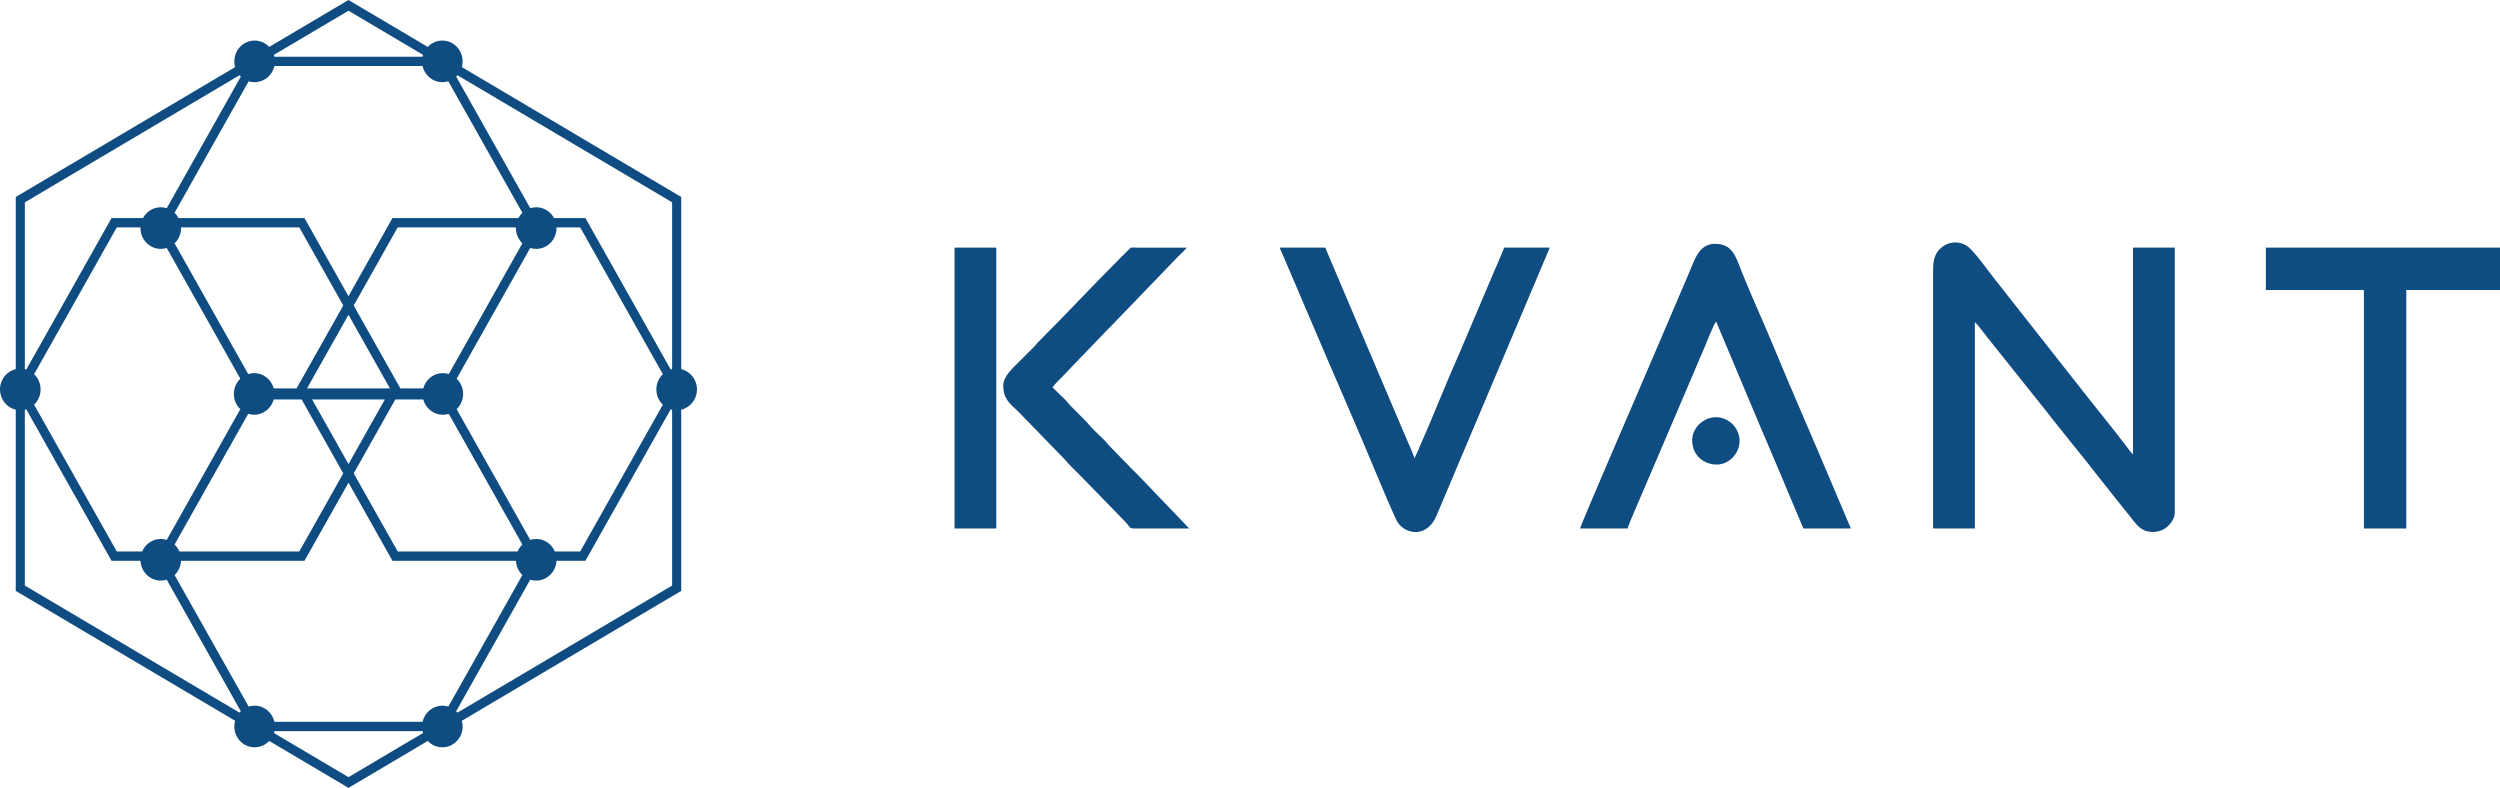 <svg width="165" height="52" viewBox="0 0 165 52" fill="none" xmlns="http://www.w3.org/2000/svg">
<g clip-path="url(#clip0_303_26)">
<path fill-rule="evenodd" clip-rule="evenodd" d="M127.586 17.721V34.88H130.341V21.27C130.488 21.368 130.992 22.048 131.135 22.23L135.065 27.151C135.201 27.321 135.307 27.47 135.448 27.644L136.636 29.128C137.943 30.726 139.247 32.449 140.561 34.055C140.849 34.407 141.073 34.766 141.448 34.962C141.874 35.185 142.434 35.148 142.824 34.921C143.184 34.711 143.535 34.263 143.535 33.836V16.343H140.779V29.995C140.685 29.926 140.51 29.677 140.421 29.559C139.583 28.445 138.494 27.124 137.606 25.987L131.63 18.394C131.191 17.845 130.265 16.515 129.8 16.216C129.371 15.941 128.777 15.92 128.323 16.203C127.795 16.532 127.585 17.019 127.585 17.72L127.586 17.721Z" fill="#0F4C81"/>
<path fill-rule="evenodd" clip-rule="evenodd" d="M104.29 34.88H107.421C107.434 34.725 108.349 32.648 108.488 32.315L111.775 24.621C112.023 24.041 112.243 23.501 112.5 22.925C112.592 22.72 113.117 21.337 113.266 21.228L116.133 28.047C116.389 28.621 116.609 29.183 116.856 29.746C117.104 30.311 117.33 30.87 117.578 31.445C117.831 32.031 118.045 32.559 118.294 33.151L119.027 34.88H122.158L121.138 32.477C119.8 29.281 118.344 25.994 117.029 22.809C116.387 21.253 115.564 19.469 114.96 17.948C114.537 16.886 114.339 16.093 113.183 16.093C112.154 16.093 111.847 17.129 111.536 17.87L109.461 22.725C109.297 23.12 109.122 23.507 108.948 23.924C108.334 25.389 104.309 34.646 104.29 34.88H104.29Z" fill="#0F4C81"/>
<path fill-rule="evenodd" clip-rule="evenodd" d="M102.286 16.343H99.28L98.923 17.196C98.791 17.51 98.677 17.761 98.546 18.072L96.33 23.288C95.455 25.246 94.621 27.405 93.742 29.383C93.67 29.544 93.62 29.665 93.555 29.822L93.352 30.245C93.291 29.983 92.773 28.834 92.631 28.504L87.465 16.343H84.459L87.56 23.596C88.561 25.931 89.71 28.543 90.674 30.878C90.832 31.26 92.069 34.217 92.248 34.48C92.804 35.298 94.206 35.507 94.819 34.009L102.286 16.343L102.286 16.343Z" fill="#0F4C81"/>
<path fill-rule="evenodd" clip-rule="evenodd" d="M149.546 19.141H156.017V34.88H158.815V19.141H165.286V16.343H149.546V19.141Z" fill="#0F4C81"/>
<path fill-rule="evenodd" clip-rule="evenodd" d="M66.215 25.445C66.215 26.384 66.692 26.653 67.269 27.23L70.252 30.3C70.564 30.674 70.905 30.991 71.256 31.342L74.242 34.41C74.712 34.898 74.458 34.884 75.107 34.88H78.489L75.138 31.384C74.94 31.186 74.773 31.018 74.575 30.82L73.154 29.36C73.044 29.24 73.008 29.168 72.884 29.046C72.537 28.703 72.038 28.258 71.749 27.884L70.607 26.73C70.495 26.616 70.468 26.549 70.359 26.436L69.47 25.571C69.631 25.331 69.803 25.175 70.002 24.976L73.029 21.823C73.128 21.716 73.217 21.636 73.322 21.532L77.747 16.939C77.918 16.768 78.199 16.526 78.321 16.344L75.022 16.344C74.681 16.341 74.668 16.291 74.488 16.478C74.261 16.714 74.055 16.915 73.822 17.148C72.074 18.896 70.356 20.749 68.582 22.513C68.448 22.647 68.409 22.701 68.288 22.845L67.288 23.849C66.882 24.254 66.213 24.834 66.213 25.446L66.215 25.445Z" fill="#0F4C81"/>
<path fill-rule="evenodd" clip-rule="evenodd" d="M63 34.88H65.756V16.343H63V34.88Z" fill="#0F4C81"/>
<path fill-rule="evenodd" clip-rule="evenodd" d="M111.68 29.076C111.68 29.275 111.745 29.562 111.805 29.703C112.053 30.296 112.621 30.662 113.307 30.662C114.32 30.662 115.172 29.505 114.658 28.435C114.501 28.109 114.235 27.838 113.907 27.683C112.849 27.183 111.68 28.023 111.68 29.076L111.68 29.076Z" fill="#0F4C81"/>
<path d="M23.149 0.088L28.231 3.096C28.475 2.838 28.816 2.677 29.195 2.677C29.934 2.677 30.534 3.292 30.534 4.051C30.534 4.182 30.517 4.309 30.483 4.429C35.309 7.286 40.135 10.142 44.96 13V24.363C45.556 24.503 46 25.049 46 25.702C46 26.355 45.556 26.902 44.96 27.041V39C40.134 41.856 35.309 44.713 30.483 47.57C30.517 47.691 30.535 47.817 30.535 47.948C30.535 48.707 29.935 49.322 29.195 49.322C28.817 49.322 28.476 49.161 28.232 48.903L23 52L17.768 48.903C17.524 49.161 17.183 49.322 16.805 49.322C16.065 49.322 15.465 48.707 15.465 47.948C15.465 47.817 15.483 47.691 15.517 47.57C10.691 44.714 5.866 41.856 1.04 39V27.041C0.444 26.902 0 26.355 0 25.702C0 25.049 0.444 24.503 1.04 24.363V13C5.865 10.142 10.691 7.285 15.517 4.429C15.483 4.308 15.465 4.181 15.465 4.051C15.465 3.292 16.065 2.677 16.805 2.677C17.183 2.677 17.525 2.838 17.768 3.096L23 0L23.149 0.088H23.149ZM35.39 35.572C35.939 35.572 36.411 35.912 36.618 36.397H38.293L43.748 26.709C43.485 26.458 43.32 26.1 43.32 25.703C43.32 25.305 43.485 24.947 43.748 24.696L38.293 15.008H36.729C36.729 15.023 36.729 15.038 36.729 15.053C36.729 15.812 36.13 16.427 35.39 16.427C35.252 16.427 35.12 16.405 34.995 16.366C33.376 19.242 31.758 22.117 30.138 24.993C30.401 25.244 30.566 25.602 30.566 25.999C30.566 26.396 30.401 26.755 30.138 27.005C31.758 29.881 33.377 32.756 34.995 35.632C35.12 35.593 35.252 35.572 35.389 35.572L35.39 35.572ZM36.728 37.013C36.694 37.74 36.108 38.32 35.39 38.32C35.252 38.32 35.12 38.299 34.995 38.259C33.366 41.153 31.736 44.048 30.107 46.942C30.137 46.971 30.166 47.002 30.194 47.033L44.36 38.646V27.041C44.328 27.034 44.297 27.026 44.266 27.016C42.389 30.348 40.514 33.68 38.637 37.013H36.728H36.728ZM34.478 37.952C34.23 37.716 34.069 37.383 34.052 37.013H25.903L23 31.855C22.032 33.574 21.064 35.293 20.096 37.013H11.948C11.931 37.383 11.771 37.716 11.522 37.952L16.412 46.635C16.536 46.596 16.668 46.575 16.805 46.575C17.442 46.575 17.975 47.03 18.112 47.641H27.89C28.026 47.03 28.559 46.575 29.195 46.575C29.333 46.575 29.465 46.596 29.59 46.635L34.479 37.952H34.478ZM34.161 36.397C34.236 36.222 34.344 36.067 34.478 35.94L29.621 27.313C29.496 27.352 29.363 27.374 29.226 27.374C28.609 27.374 28.089 26.946 27.934 26.364H26.092L23.345 31.242L26.248 36.397H34.161V36.397ZM10.61 35.572C10.747 35.572 10.88 35.593 11.005 35.633C12.623 32.757 14.242 29.881 15.861 27.005C15.599 26.755 15.434 26.396 15.434 26C15.434 25.602 15.599 25.245 15.862 24.994C14.242 22.118 12.624 19.242 11.005 16.366C10.88 16.406 10.748 16.427 10.61 16.427C9.871 16.427 9.271 15.812 9.271 15.053C9.271 15.038 9.271 15.023 9.271 15.008H7.707L4.696 20.355L2.251 24.696C2.515 24.947 2.679 25.305 2.679 25.703C2.679 26.1 2.514 26.458 2.251 26.709L7.707 36.397H9.382C9.589 35.912 10.061 35.572 10.61 35.572V35.572ZM11.522 35.94C11.656 36.067 11.764 36.223 11.838 36.397H19.753L22.655 31.243L19.907 26.363H18.066C17.911 26.945 17.391 27.373 16.774 27.373C16.637 27.373 16.505 27.352 16.38 27.313L13.967 31.598L11.522 35.94H11.522ZM11.004 38.259C10.88 38.298 10.747 38.32 10.61 38.32C9.892 38.32 9.305 37.74 9.271 37.012H7.361C5.484 33.68 3.61 30.347 1.734 27.015C1.703 27.025 1.671 27.034 1.639 27.041V38.646L15.805 47.033C15.833 47.001 15.862 46.971 15.892 46.942C14.262 44.048 12.634 41.153 11.004 38.259ZM35.39 13.679C35.896 13.679 36.337 13.967 36.564 14.392H38.637C40.514 17.724 42.391 21.056 44.266 24.389C44.297 24.379 44.328 24.37 44.36 24.363V13.353L33.68 7.03L30.193 4.966C30.166 4.997 30.137 5.028 30.107 5.056C31.737 7.95 33.367 10.844 34.996 13.739C35.12 13.7 35.253 13.679 35.39 13.679V13.679ZM34.478 16.059C34.215 15.808 34.05 15.45 34.05 15.053C34.05 15.038 34.05 15.023 34.051 15.008H26.247L23.345 20.162C24.372 21.986 25.4 23.811 26.426 25.636H27.934C28.089 25.053 28.609 24.625 29.226 24.625C29.363 24.625 29.496 24.647 29.62 24.686L34.478 16.059ZM34.215 14.392C34.284 14.262 34.373 14.146 34.478 14.046L29.589 5.364C29.464 5.403 29.332 5.424 29.195 5.424C28.558 5.424 28.025 4.969 27.889 4.358H18.111C17.975 4.969 17.442 5.424 16.805 5.424C16.668 5.424 16.536 5.403 16.411 5.364L13.966 9.705L11.521 14.046C11.626 14.146 11.715 14.263 11.784 14.392H20.096C21.063 16.111 22.031 17.83 22.999 19.548L25.902 14.392H34.215H34.215ZM10.61 13.679C10.747 13.679 10.88 13.7 11.005 13.74C12.634 10.845 14.263 7.951 15.893 5.057C15.863 5.028 15.834 4.998 15.806 4.967L1.64 13.354V24.363C1.672 24.371 1.703 24.38 1.734 24.39C3.61 21.057 5.485 17.725 7.362 14.393H9.435C9.663 13.968 10.104 13.68 10.61 13.68V13.679ZM11.949 15.008C11.949 15.023 11.95 15.038 11.95 15.053C11.95 15.45 11.785 15.809 11.522 16.059L16.38 24.686C16.504 24.647 16.636 24.625 16.773 24.625C17.39 24.625 17.91 25.053 18.066 25.636H19.573L19.621 25.549L22.655 20.162L19.753 15.007H11.949L11.949 15.008ZM27.922 48.378C27.909 48.338 27.898 48.298 27.889 48.256H18.111C18.102 48.298 18.091 48.339 18.077 48.378L23 51.292L27.922 48.378H27.922ZM27.889 3.743C27.898 3.702 27.909 3.661 27.922 3.621L23 0.707L18.078 3.621C18.091 3.661 18.102 3.702 18.111 3.743H27.889H27.889ZM20.263 25.636H25.737L23 20.775L20.263 25.636ZM25.402 26.363H20.598L23 30.629L25.401 26.363H25.402Z" fill="#0F4C81"/>
</g>
<defs>
<clipPath id="clip0_303_26">
<rect width="165" height="52" fill="white"/>
</clipPath>
</defs>
</svg>
